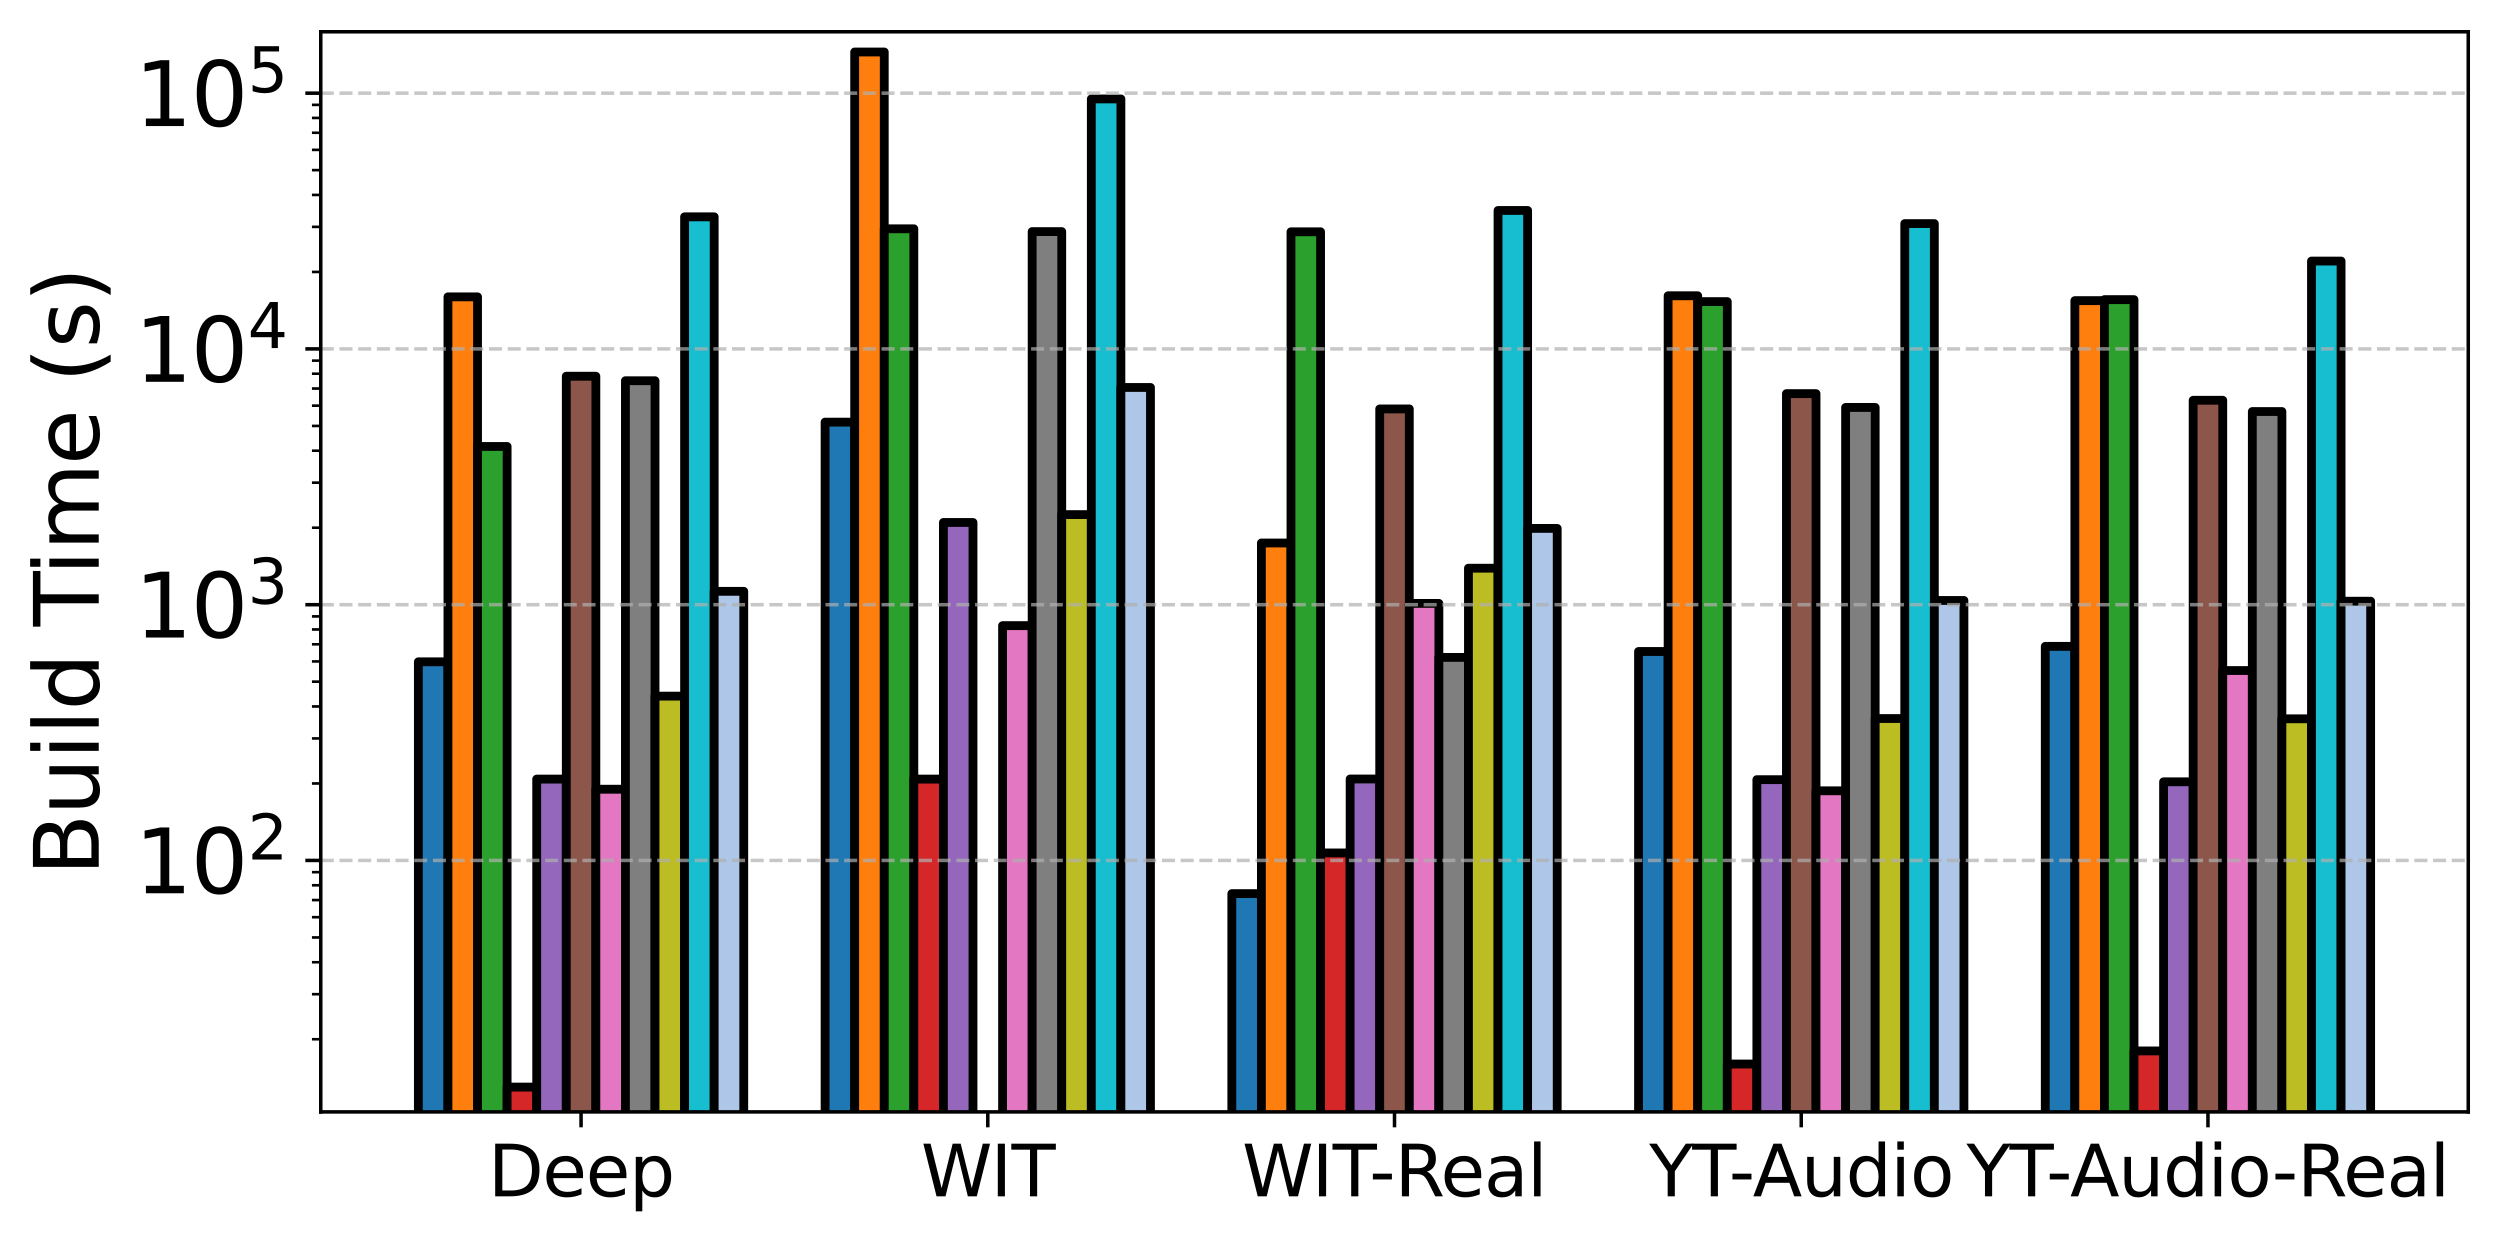<?xml version="1.0" encoding="utf-8" standalone="no"?>
<!DOCTYPE svg PUBLIC "-//W3C//DTD SVG 1.1//EN"
  "http://www.w3.org/Graphics/SVG/1.1/DTD/svg11.dtd">
<svg xmlns:xlink="http://www.w3.org/1999/xlink" width="567.06pt" height="281.885pt" viewBox="0 0 567.06 281.885" xmlns="http://www.w3.org/2000/svg" version="1.1">
 <defs>
  <style type="text/css">*{stroke-linejoin: round; stroke-linecap: butt}</style>
 </defs>
 <g id="figure_1">
  <g id="patch_1">
   <path d="M 0 281.885 
L 567.06 281.885 
L 567.06 0 
L 0 0 
z
" style="fill: #ffffff"/>
  </g>
  <g id="axes_1">
   <g id="patch_2">
    <path d="M 72.756 252.2 
L 559.86 252.2 
L 559.86 7.2 
L 72.756 7.2 
z
" style="fill: #ffffff"/>
   </g>
   <g id="patch_3">
    <path d="M 94.897 58326.043 
L 101.607 58326.043 
L 101.607 150.112 
L 94.897 150.112 
z
" clip-path="url(#p2daccccfc5)" style="fill: #1f77b4; stroke: #000000; stroke-width: 2; stroke-linejoin: miter"/>
   </g>
   <g id="patch_4">
    <path d="M 187.152 58326.043 
L 193.861 58326.043 
L 193.861 95.745 
L 187.152 95.745 
z
" clip-path="url(#p2daccccfc5)" style="fill: #1f77b4; stroke: #000000; stroke-width: 2; stroke-linejoin: miter"/>
   </g>
   <g id="patch_5">
    <path d="M 279.406 58326.043 
L 286.116 58326.043 
L 286.116 202.694 
L 279.406 202.694 
z
" clip-path="url(#p2daccccfc5)" style="fill: #1f77b4; stroke: #000000; stroke-width: 2; stroke-linejoin: miter"/>
   </g>
   <g id="patch_6">
    <path d="M 371.661 58326.043 
L 378.37 58326.043 
L 378.37 147.775 
L 371.661 147.775 
z
" clip-path="url(#p2daccccfc5)" style="fill: #1f77b4; stroke: #000000; stroke-width: 2; stroke-linejoin: miter"/>
   </g>
   <g id="patch_7">
    <path d="M 463.915 58326.043 
L 470.625 58326.043 
L 470.625 146.613 
L 463.915 146.613 
z
" clip-path="url(#p2daccccfc5)" style="fill: #1f77b4; stroke: #000000; stroke-width: 2; stroke-linejoin: miter"/>
   </g>
   <g id="patch_8">
    <path d="M 101.607 58326.043 
L 108.316 58326.043 
L 108.316 67.336 
L 101.607 67.336 
z
" clip-path="url(#p2daccccfc5)" style="fill: #ff7f0e; stroke: #000000; stroke-width: 2; stroke-linejoin: miter"/>
   </g>
   <g id="patch_9">
    <path d="M 193.861 58326.043 
L 200.571 58326.043 
L 200.571 11.794 
L 193.861 11.794 
z
" clip-path="url(#p2daccccfc5)" style="fill: #ff7f0e; stroke: #000000; stroke-width: 2; stroke-linejoin: miter"/>
   </g>
   <g id="patch_10">
    <path d="M 286.116 58326.043 
L 292.825 58326.043 
L 292.825 123.162 
L 286.116 123.162 
z
" clip-path="url(#p2daccccfc5)" style="fill: #ff7f0e; stroke: #000000; stroke-width: 2; stroke-linejoin: miter"/>
   </g>
   <g id="patch_11">
    <path d="M 378.37 58326.043 
L 385.08 58326.043 
L 385.08 67.085 
L 378.37 67.085 
z
" clip-path="url(#p2daccccfc5)" style="fill: #ff7f0e; stroke: #000000; stroke-width: 2; stroke-linejoin: miter"/>
   </g>
   <g id="patch_12">
    <path d="M 470.625 58326.043 
L 477.334 58326.043 
L 477.334 68.191 
L 470.625 68.191 
z
" clip-path="url(#p2daccccfc5)" style="fill: #ff7f0e; stroke: #000000; stroke-width: 2; stroke-linejoin: miter"/>
   </g>
   <g id="patch_13">
    <path d="M 108.316 58326.043 
L 115.026 58326.043 
L 115.026 101.266 
L 108.316 101.266 
z
" clip-path="url(#p2daccccfc5)" style="fill: #2ca02c; stroke: #000000; stroke-width: 2; stroke-linejoin: miter"/>
   </g>
   <g id="patch_14">
    <path d="M 200.571 58326.043 
L 207.28 58326.043 
L 207.28 51.894 
L 200.571 51.894 
z
" clip-path="url(#p2daccccfc5)" style="fill: #2ca02c; stroke: #000000; stroke-width: 2; stroke-linejoin: miter"/>
   </g>
   <g id="patch_15">
    <path d="M 292.825 58326.043 
L 299.535 58326.043 
L 299.535 52.574 
L 292.825 52.574 
z
" clip-path="url(#p2daccccfc5)" style="fill: #2ca02c; stroke: #000000; stroke-width: 2; stroke-linejoin: miter"/>
   </g>
   <g id="patch_16">
    <path d="M 385.08 58326.043 
L 391.789 58326.043 
L 391.789 68.406 
L 385.08 68.406 
z
" clip-path="url(#p2daccccfc5)" style="fill: #2ca02c; stroke: #000000; stroke-width: 2; stroke-linejoin: miter"/>
   </g>
   <g id="patch_17">
    <path d="M 477.334 58326.043 
L 484.044 58326.043 
L 484.044 67.965 
L 477.334 67.965 
z
" clip-path="url(#p2daccccfc5)" style="fill: #2ca02c; stroke: #000000; stroke-width: 2; stroke-linejoin: miter"/>
   </g>
   <g id="patch_18">
    <path d="M 115.026 58326.043 
L 121.735 58326.043 
L 121.735 246.578 
L 115.026 246.578 
z
" clip-path="url(#p2daccccfc5)" style="fill: #d62728; stroke: #000000; stroke-width: 2; stroke-linejoin: miter"/>
   </g>
   <g id="patch_19">
    <path d="M 207.28 58326.043 
L 213.989 58326.043 
L 213.989 176.721 
L 207.28 176.721 
z
" clip-path="url(#p2daccccfc5)" style="fill: #d62728; stroke: #000000; stroke-width: 2; stroke-linejoin: miter"/>
   </g>
   <g id="patch_20">
    <path d="M 299.535 58326.043 
L 306.244 58326.043 
L 306.244 193.469 
L 299.535 193.469 
z
" clip-path="url(#p2daccccfc5)" style="fill: #d62728; stroke: #000000; stroke-width: 2; stroke-linejoin: miter"/>
   </g>
   <g id="patch_21">
    <path d="M 391.789 58326.043 
L 398.498 58326.043 
L 398.498 241.346 
L 391.789 241.346 
z
" clip-path="url(#p2daccccfc5)" style="fill: #d62728; stroke: #000000; stroke-width: 2; stroke-linejoin: miter"/>
   </g>
   <g id="patch_22">
    <path d="M 484.044 58326.043 
L 490.753 58326.043 
L 490.753 238.379 
L 484.044 238.379 
z
" clip-path="url(#p2daccccfc5)" style="fill: #d62728; stroke: #000000; stroke-width: 2; stroke-linejoin: miter"/>
   </g>
   <g id="patch_23">
    <path d="M 121.735 58326.043 
L 128.444 58326.043 
L 128.444 176.721 
L 121.735 176.721 
z
" clip-path="url(#p2daccccfc5)" style="fill: #9467bd; stroke: #000000; stroke-width: 2; stroke-linejoin: miter"/>
   </g>
   <g id="patch_24">
    <path d="M 213.989 58326.043 
L 220.699 58326.043 
L 220.699 118.513 
L 213.989 118.513 
z
" clip-path="url(#p2daccccfc5)" style="fill: #9467bd; stroke: #000000; stroke-width: 2; stroke-linejoin: miter"/>
   </g>
   <g id="patch_25">
    <path d="M 306.244 58326.043 
L 312.953 58326.043 
L 312.953 176.697 
L 306.244 176.697 
z
" clip-path="url(#p2daccccfc5)" style="fill: #9467bd; stroke: #000000; stroke-width: 2; stroke-linejoin: miter"/>
   </g>
   <g id="patch_26">
    <path d="M 398.498 58326.043 
L 405.208 58326.043 
L 405.208 176.842 
L 398.498 176.842 
z
" clip-path="url(#p2daccccfc5)" style="fill: #9467bd; stroke: #000000; stroke-width: 2; stroke-linejoin: miter"/>
   </g>
   <g id="patch_27">
    <path d="M 490.753 58326.043 
L 497.462 58326.043 
L 497.462 177.334 
L 490.753 177.334 
z
" clip-path="url(#p2daccccfc5)" style="fill: #9467bd; stroke: #000000; stroke-width: 2; stroke-linejoin: miter"/>
   </g>
   <g id="patch_28">
    <path d="M 128.444 58326.043 
L 135.154 58326.043 
L 135.154 85.339 
L 128.444 85.339 
z
" clip-path="url(#p2daccccfc5)" style="fill: #8c564b; stroke: #000000; stroke-width: 2; stroke-linejoin: miter"/>
   </g>
   <g id="patch_29">
    <path clip-path="url(#p2daccccfc5)" style="fill: #8c564b; stroke: #000000; stroke-width: 2; stroke-linejoin: miter"/>
   </g>
   <g id="patch_30">
    <path d="M 312.953 58326.043 
L 319.663 58326.043 
L 319.663 92.753 
L 312.953 92.753 
z
" clip-path="url(#p2daccccfc5)" style="fill: #8c564b; stroke: #000000; stroke-width: 2; stroke-linejoin: miter"/>
   </g>
   <g id="patch_31">
    <path d="M 405.208 58326.043 
L 411.917 58326.043 
L 411.917 89.287 
L 405.208 89.287 
z
" clip-path="url(#p2daccccfc5)" style="fill: #8c564b; stroke: #000000; stroke-width: 2; stroke-linejoin: miter"/>
   </g>
   <g id="patch_32">
    <path d="M 497.462 58326.043 
L 504.172 58326.043 
L 504.172 90.793 
L 497.462 90.793 
z
" clip-path="url(#p2daccccfc5)" style="fill: #8c564b; stroke: #000000; stroke-width: 2; stroke-linejoin: miter"/>
   </g>
   <g id="patch_33">
    <path d="M 135.154 58326.043 
L 141.863 58326.043 
L 141.863 179.016 
L 135.154 179.016 
z
" clip-path="url(#p2daccccfc5)" style="fill: #e377c2; stroke: #000000; stroke-width: 2; stroke-linejoin: miter"/>
   </g>
   <g id="patch_34">
    <path d="M 227.408 58326.043 
L 234.118 58326.043 
L 234.118 141.91 
L 227.408 141.91 
z
" clip-path="url(#p2daccccfc5)" style="fill: #e377c2; stroke: #000000; stroke-width: 2; stroke-linejoin: miter"/>
   </g>
   <g id="patch_35">
    <path d="M 319.663 58326.043 
L 326.372 58326.043 
L 326.372 136.867 
L 319.663 136.867 
z
" clip-path="url(#p2daccccfc5)" style="fill: #e377c2; stroke: #000000; stroke-width: 2; stroke-linejoin: miter"/>
   </g>
   <g id="patch_36">
    <path d="M 411.917 58326.043 
L 418.627 58326.043 
L 418.627 179.376 
L 411.917 179.376 
z
" clip-path="url(#p2daccccfc5)" style="fill: #e377c2; stroke: #000000; stroke-width: 2; stroke-linejoin: miter"/>
   </g>
   <g id="patch_37">
    <path d="M 504.172 58326.043 
L 510.881 58326.043 
L 510.881 152.098 
L 504.172 152.098 
z
" clip-path="url(#p2daccccfc5)" style="fill: #e377c2; stroke: #000000; stroke-width: 2; stroke-linejoin: miter"/>
   </g>
   <g id="patch_38">
    <path d="M 141.863 58326.043 
L 148.573 58326.043 
L 148.573 86.358 
L 141.863 86.358 
z
" clip-path="url(#p2daccccfc5)" style="fill: #7f7f7f; stroke: #000000; stroke-width: 2; stroke-linejoin: miter"/>
   </g>
   <g id="patch_39">
    <path d="M 234.118 58326.043 
L 240.827 58326.043 
L 240.827 52.528 
L 234.118 52.528 
z
" clip-path="url(#p2daccccfc5)" style="fill: #7f7f7f; stroke: #000000; stroke-width: 2; stroke-linejoin: miter"/>
   </g>
   <g id="patch_40">
    <path d="M 326.372 58326.043 
L 333.082 58326.043 
L 333.082 149.113 
L 326.372 149.113 
z
" clip-path="url(#p2daccccfc5)" style="fill: #7f7f7f; stroke: #000000; stroke-width: 2; stroke-linejoin: miter"/>
   </g>
   <g id="patch_41">
    <path d="M 418.627 58326.043 
L 425.336 58326.043 
L 425.336 92.416 
L 418.627 92.416 
z
" clip-path="url(#p2daccccfc5)" style="fill: #7f7f7f; stroke: #000000; stroke-width: 2; stroke-linejoin: miter"/>
   </g>
   <g id="patch_42">
    <path d="M 510.881 58326.043 
L 517.591 58326.043 
L 517.591 93.346 
L 510.881 93.346 
z
" clip-path="url(#p2daccccfc5)" style="fill: #7f7f7f; stroke: #000000; stroke-width: 2; stroke-linejoin: miter"/>
   </g>
   <g id="patch_43">
    <path d="M 148.573 58326.043 
L 155.282 58326.043 
L 155.282 157.905 
L 148.573 157.905 
z
" clip-path="url(#p2daccccfc5)" style="fill: #bcbd22; stroke: #000000; stroke-width: 2; stroke-linejoin: miter"/>
   </g>
   <g id="patch_44">
    <path d="M 240.827 58326.043 
L 247.537 58326.043 
L 247.537 116.72 
L 240.827 116.72 
z
" clip-path="url(#p2daccccfc5)" style="fill: #bcbd22; stroke: #000000; stroke-width: 2; stroke-linejoin: miter"/>
   </g>
   <g id="patch_45">
    <path d="M 333.082 58326.043 
L 339.791 58326.043 
L 339.791 128.88 
L 333.082 128.88 
z
" clip-path="url(#p2daccccfc5)" style="fill: #bcbd22; stroke: #000000; stroke-width: 2; stroke-linejoin: miter"/>
   </g>
   <g id="patch_46">
    <path d="M 425.336 58326.043 
L 432.046 58326.043 
L 432.046 162.984 
L 425.336 162.984 
z
" clip-path="url(#p2daccccfc5)" style="fill: #bcbd22; stroke: #000000; stroke-width: 2; stroke-linejoin: miter"/>
   </g>
   <g id="patch_47">
    <path d="M 517.591 58326.043 
L 524.3 58326.043 
L 524.3 163.037 
L 517.591 163.037 
z
" clip-path="url(#p2daccccfc5)" style="fill: #bcbd22; stroke: #000000; stroke-width: 2; stroke-linejoin: miter"/>
   </g>
   <g id="patch_48">
    <path d="M 155.282 58326.043 
L 161.992 58326.043 
L 161.992 49.182 
L 155.282 49.182 
z
" clip-path="url(#p2daccccfc5)" style="fill: #17becf; stroke: #000000; stroke-width: 2; stroke-linejoin: miter"/>
   </g>
   <g id="patch_49">
    <path d="M 247.537 58326.043 
L 254.246 58326.043 
L 254.246 22.445 
L 247.537 22.445 
z
" clip-path="url(#p2daccccfc5)" style="fill: #17becf; stroke: #000000; stroke-width: 2; stroke-linejoin: miter"/>
   </g>
   <g id="patch_50">
    <path d="M 339.791 58326.043 
L 346.5 58326.043 
L 346.5 47.739 
L 339.791 47.739 
z
" clip-path="url(#p2daccccfc5)" style="fill: #17becf; stroke: #000000; stroke-width: 2; stroke-linejoin: miter"/>
   </g>
   <g id="patch_51">
    <path d="M 432.046 58326.043 
L 438.755 58326.043 
L 438.755 50.716 
L 432.046 50.716 
z
" clip-path="url(#p2daccccfc5)" style="fill: #17becf; stroke: #000000; stroke-width: 2; stroke-linejoin: miter"/>
   </g>
   <g id="patch_52">
    <path d="M 524.3 58326.043 
L 531.009 58326.043 
L 531.009 59.215 
L 524.3 59.215 
z
" clip-path="url(#p2daccccfc5)" style="fill: #17becf; stroke: #000000; stroke-width: 2; stroke-linejoin: miter"/>
   </g>
   <g id="patch_53">
    <path d="M 161.992 58326.043 
L 168.701 58326.043 
L 168.701 134.124 
L 161.992 134.124 
z
" clip-path="url(#p2daccccfc5)" style="fill: #aec7e8; stroke: #000000; stroke-width: 2; stroke-linejoin: miter"/>
   </g>
   <g id="patch_54">
    <path d="M 254.246 58326.043 
L 260.955 58326.043 
L 260.955 87.887 
L 254.246 87.887 
z
" clip-path="url(#p2daccccfc5)" style="fill: #aec7e8; stroke: #000000; stroke-width: 2; stroke-linejoin: miter"/>
   </g>
   <g id="patch_55">
    <path d="M 346.5 58326.043 
L 353.21 58326.043 
L 353.21 119.859 
L 346.5 119.859 
z
" clip-path="url(#p2daccccfc5)" style="fill: #aec7e8; stroke: #000000; stroke-width: 2; stroke-linejoin: miter"/>
   </g>
   <g id="patch_56">
    <path d="M 438.755 58326.043 
L 445.464 58326.043 
L 445.464 136.195 
L 438.755 136.195 
z
" clip-path="url(#p2daccccfc5)" style="fill: #aec7e8; stroke: #000000; stroke-width: 2; stroke-linejoin: miter"/>
   </g>
   <g id="patch_57">
    <path d="M 531.009 58326.043 
L 537.719 58326.043 
L 537.719 136.365 
L 531.009 136.365 
z
" clip-path="url(#p2daccccfc5)" style="fill: #aec7e8; stroke: #000000; stroke-width: 2; stroke-linejoin: miter"/>
   </g>
   <g id="matplotlib.axis_1">
    <g id="xtick_1">
     <g id="line2d_1">
      <defs>
       <path id="ma217c412a9" d="M 0 0 
L 0 3.5 
" style="stroke: #000000; stroke-width: 0.8"/>
      </defs>
      <g>
       <use xlink:href="#ma217c412a9" x="131.799" y="252.2" style="stroke: #000000; stroke-width: 0.8"/>
      </g>
     </g>
     <g id="text_1">
      <!-- Deep -->
      <g transform="translate(110.715 271.358) scale(0.16 -0.16)">
       <defs>
        <path id="DejaVuSans-44" d="M 1259 4147 
L 1259 519 
L 2022 519 
Q 2988 519 3436 956 
Q 3884 1394 3884 2338 
Q 3884 3275 3436 3711 
Q 2988 4147 2022 4147 
L 1259 4147 
z
M 628 4666 
L 1925 4666 
Q 3281 4666 3915 4102 
Q 4550 3538 4550 2338 
Q 4550 1131 3912 565 
Q 3275 0 1925 0 
L 628 0 
L 628 4666 
z
" transform="scale(0.016)"/>
        <path id="DejaVuSans-65" d="M 3597 1894 
L 3597 1613 
L 953 1613 
Q 991 1019 1311 708 
Q 1631 397 2203 397 
Q 2534 397 2845 478 
Q 3156 559 3463 722 
L 3463 178 
Q 3153 47 2828 -22 
Q 2503 -91 2169 -91 
Q 1331 -91 842 396 
Q 353 884 353 1716 
Q 353 2575 817 3079 
Q 1281 3584 2069 3584 
Q 2775 3584 3186 3129 
Q 3597 2675 3597 1894 
z
M 3022 2063 
Q 3016 2534 2758 2815 
Q 2500 3097 2075 3097 
Q 1594 3097 1305 2825 
Q 1016 2553 972 2059 
L 3022 2063 
z
" transform="scale(0.016)"/>
        <path id="DejaVuSans-70" d="M 1159 525 
L 1159 -1331 
L 581 -1331 
L 581 3500 
L 1159 3500 
L 1159 2969 
Q 1341 3281 1617 3432 
Q 1894 3584 2278 3584 
Q 2916 3584 3314 3078 
Q 3713 2572 3713 1747 
Q 3713 922 3314 415 
Q 2916 -91 2278 -91 
Q 1894 -91 1617 61 
Q 1341 213 1159 525 
z
M 3116 1747 
Q 3116 2381 2855 2742 
Q 2594 3103 2138 3103 
Q 1681 3103 1420 2742 
Q 1159 2381 1159 1747 
Q 1159 1113 1420 752 
Q 1681 391 2138 391 
Q 2594 391 2855 752 
Q 3116 1113 3116 1747 
z
" transform="scale(0.016)"/>
       </defs>
       <use xlink:href="#DejaVuSans-44"/>
       <use xlink:href="#DejaVuSans-65" transform="translate(77.002 0)"/>
       <use xlink:href="#DejaVuSans-65" transform="translate(138.525 0)"/>
       <use xlink:href="#DejaVuSans-70" transform="translate(200.049 0)"/>
      </g>
     </g>
    </g>
    <g id="xtick_2">
     <g id="line2d_2">
      <g>
       <use xlink:href="#ma217c412a9" x="224.054" y="252.2" style="stroke: #000000; stroke-width: 0.8"/>
      </g>
     </g>
     <g id="text_2">
      <!-- WIT -->
      <g transform="translate(208.897 271.358) scale(0.16 -0.16)">
       <defs>
        <path id="DejaVuSans-57" d="M 213 4666 
L 850 4666 
L 1831 722 
L 2809 4666 
L 3519 4666 
L 4500 722 
L 5478 4666 
L 6119 4666 
L 4947 0 
L 4153 0 
L 3169 4050 
L 2175 0 
L 1381 0 
L 213 4666 
z
" transform="scale(0.016)"/>
        <path id="DejaVuSans-49" d="M 628 4666 
L 1259 4666 
L 1259 0 
L 628 0 
L 628 4666 
z
" transform="scale(0.016)"/>
        <path id="DejaVuSans-54" d="M -19 4666 
L 3928 4666 
L 3928 4134 
L 2272 4134 
L 2272 0 
L 1638 0 
L 1638 4134 
L -19 4134 
L -19 4666 
z
" transform="scale(0.016)"/>
       </defs>
       <use xlink:href="#DejaVuSans-57"/>
       <use xlink:href="#DejaVuSans-49" transform="translate(98.877 0)"/>
       <use xlink:href="#DejaVuSans-54" transform="translate(128.369 0)"/>
      </g>
     </g>
    </g>
    <g id="xtick_3">
     <g id="line2d_3">
      <g>
       <use xlink:href="#ma217c412a9" x="316.308" y="252.2" style="stroke: #000000; stroke-width: 0.8"/>
      </g>
     </g>
     <g id="text_3">
      <!-- WIT-Real -->
      <g transform="translate(281.749 271.358) scale(0.16 -0.16)">
       <defs>
        <path id="DejaVuSans-2d" d="M 313 2009 
L 1997 2009 
L 1997 1497 
L 313 1497 
L 313 2009 
z
" transform="scale(0.016)"/>
        <path id="DejaVuSans-52" d="M 2841 2188 
Q 3044 2119 3236 1894 
Q 3428 1669 3622 1275 
L 4263 0 
L 3584 0 
L 2988 1197 
Q 2756 1666 2539 1819 
Q 2322 1972 1947 1972 
L 1259 1972 
L 1259 0 
L 628 0 
L 628 4666 
L 2053 4666 
Q 2853 4666 3247 4331 
Q 3641 3997 3641 3322 
Q 3641 2881 3436 2590 
Q 3231 2300 2841 2188 
z
M 1259 4147 
L 1259 2491 
L 2053 2491 
Q 2509 2491 2742 2702 
Q 2975 2913 2975 3322 
Q 2975 3731 2742 3939 
Q 2509 4147 2053 4147 
L 1259 4147 
z
" transform="scale(0.016)"/>
        <path id="DejaVuSans-61" d="M 2194 1759 
Q 1497 1759 1228 1600 
Q 959 1441 959 1056 
Q 959 750 1161 570 
Q 1363 391 1709 391 
Q 2188 391 2477 730 
Q 2766 1069 2766 1631 
L 2766 1759 
L 2194 1759 
z
M 3341 1997 
L 3341 0 
L 2766 0 
L 2766 531 
Q 2569 213 2275 61 
Q 1981 -91 1556 -91 
Q 1019 -91 701 211 
Q 384 513 384 1019 
Q 384 1609 779 1909 
Q 1175 2209 1959 2209 
L 2766 2209 
L 2766 2266 
Q 2766 2663 2505 2880 
Q 2244 3097 1772 3097 
Q 1472 3097 1187 3025 
Q 903 2953 641 2809 
L 641 3341 
Q 956 3463 1253 3523 
Q 1550 3584 1831 3584 
Q 2591 3584 2966 3190 
Q 3341 2797 3341 1997 
z
" transform="scale(0.016)"/>
        <path id="DejaVuSans-6c" d="M 603 4863 
L 1178 4863 
L 1178 0 
L 603 0 
L 603 4863 
z
" transform="scale(0.016)"/>
       </defs>
       <use xlink:href="#DejaVuSans-57"/>
       <use xlink:href="#DejaVuSans-49" transform="translate(98.877 0)"/>
       <use xlink:href="#DejaVuSans-54" transform="translate(128.369 0)"/>
       <use xlink:href="#DejaVuSans-2d" transform="translate(180.328 0)"/>
       <use xlink:href="#DejaVuSans-52" transform="translate(216.412 0)"/>
       <use xlink:href="#DejaVuSans-65" transform="translate(281.395 0)"/>
       <use xlink:href="#DejaVuSans-61" transform="translate(342.918 0)"/>
       <use xlink:href="#DejaVuSans-6c" transform="translate(404.197 0)"/>
      </g>
     </g>
    </g>
    <g id="xtick_4">
     <g id="line2d_4">
      <g>
       <use xlink:href="#ma217c412a9" x="408.563" y="252.2" style="stroke: #000000; stroke-width: 0.8"/>
      </g>
     </g>
     <g id="text_4">
      <!-- YT-Audio -->
      <g transform="translate(374.075 271.358) scale(0.16 -0.16)">
       <defs>
        <path id="DejaVuSans-59" d="M -13 4666 
L 666 4666 
L 1959 2747 
L 3244 4666 
L 3922 4666 
L 2272 2222 
L 2272 0 
L 1638 0 
L 1638 2222 
L -13 4666 
z
" transform="scale(0.016)"/>
        <path id="DejaVuSans-41" d="M 2188 4044 
L 1331 1722 
L 3047 1722 
L 2188 4044 
z
M 1831 4666 
L 2547 4666 
L 4325 0 
L 3669 0 
L 3244 1197 
L 1141 1197 
L 716 0 
L 50 0 
L 1831 4666 
z
" transform="scale(0.016)"/>
        <path id="DejaVuSans-75" d="M 544 1381 
L 544 3500 
L 1119 3500 
L 1119 1403 
Q 1119 906 1312 657 
Q 1506 409 1894 409 
Q 2359 409 2629 706 
Q 2900 1003 2900 1516 
L 2900 3500 
L 3475 3500 
L 3475 0 
L 2900 0 
L 2900 538 
Q 2691 219 2414 64 
Q 2138 -91 1772 -91 
Q 1169 -91 856 284 
Q 544 659 544 1381 
z
M 1991 3584 
L 1991 3584 
z
" transform="scale(0.016)"/>
        <path id="DejaVuSans-64" d="M 2906 2969 
L 2906 4863 
L 3481 4863 
L 3481 0 
L 2906 0 
L 2906 525 
Q 2725 213 2448 61 
Q 2172 -91 1784 -91 
Q 1150 -91 751 415 
Q 353 922 353 1747 
Q 353 2572 751 3078 
Q 1150 3584 1784 3584 
Q 2172 3584 2448 3432 
Q 2725 3281 2906 2969 
z
M 947 1747 
Q 947 1113 1208 752 
Q 1469 391 1925 391 
Q 2381 391 2643 752 
Q 2906 1113 2906 1747 
Q 2906 2381 2643 2742 
Q 2381 3103 1925 3103 
Q 1469 3103 1208 2742 
Q 947 2381 947 1747 
z
" transform="scale(0.016)"/>
        <path id="DejaVuSans-69" d="M 603 3500 
L 1178 3500 
L 1178 0 
L 603 0 
L 603 3500 
z
M 603 4863 
L 1178 4863 
L 1178 4134 
L 603 4134 
L 603 4863 
z
" transform="scale(0.016)"/>
        <path id="DejaVuSans-6f" d="M 1959 3097 
Q 1497 3097 1228 2736 
Q 959 2375 959 1747 
Q 959 1119 1226 758 
Q 1494 397 1959 397 
Q 2419 397 2687 759 
Q 2956 1122 2956 1747 
Q 2956 2369 2687 2733 
Q 2419 3097 1959 3097 
z
M 1959 3584 
Q 2709 3584 3137 3096 
Q 3566 2609 3566 1747 
Q 3566 888 3137 398 
Q 2709 -91 1959 -91 
Q 1206 -91 779 398 
Q 353 888 353 1747 
Q 353 2609 779 3096 
Q 1206 3584 1959 3584 
z
" transform="scale(0.016)"/>
       </defs>
       <use xlink:href="#DejaVuSans-59"/>
       <use xlink:href="#DejaVuSans-54" transform="translate(61.084 0)"/>
       <use xlink:href="#DejaVuSans-2d" transform="translate(113.043 0)"/>
       <use xlink:href="#DejaVuSans-41" transform="translate(146.877 0)"/>
       <use xlink:href="#DejaVuSans-75" transform="translate(215.285 0)"/>
       <use xlink:href="#DejaVuSans-64" transform="translate(278.664 0)"/>
       <use xlink:href="#DejaVuSans-69" transform="translate(342.141 0)"/>
       <use xlink:href="#DejaVuSans-6f" transform="translate(369.924 0)"/>
      </g>
     </g>
    </g>
    <g id="xtick_5">
     <g id="line2d_5">
      <g>
       <use xlink:href="#ma217c412a9" x="500.817" y="252.2" style="stroke: #000000; stroke-width: 0.8"/>
      </g>
     </g>
     <g id="text_5">
      <!-- YT-Audio-Real -->
      <g transform="translate(446.047 271.358) scale(0.16 -0.16)">
       <use xlink:href="#DejaVuSans-59"/>
       <use xlink:href="#DejaVuSans-54" transform="translate(61.084 0)"/>
       <use xlink:href="#DejaVuSans-2d" transform="translate(113.043 0)"/>
       <use xlink:href="#DejaVuSans-41" transform="translate(146.877 0)"/>
       <use xlink:href="#DejaVuSans-75" transform="translate(215.285 0)"/>
       <use xlink:href="#DejaVuSans-64" transform="translate(278.664 0)"/>
       <use xlink:href="#DejaVuSans-69" transform="translate(342.141 0)"/>
       <use xlink:href="#DejaVuSans-6f" transform="translate(369.924 0)"/>
       <use xlink:href="#DejaVuSans-2d" transform="translate(432.98 0)"/>
       <use xlink:href="#DejaVuSans-52" transform="translate(469.064 0)"/>
       <use xlink:href="#DejaVuSans-65" transform="translate(534.047 0)"/>
       <use xlink:href="#DejaVuSans-61" transform="translate(595.57 0)"/>
       <use xlink:href="#DejaVuSans-6c" transform="translate(656.85 0)"/>
      </g>
     </g>
    </g>
   </g>
   <g id="matplotlib.axis_2">
    <g id="ytick_1">
     <g id="line2d_6">
      <path d="M 72.756 195.173 
L 559.86 195.173 
" clip-path="url(#p2daccccfc5)" style="fill: none; stroke-dasharray: 2.96,1.28; stroke-dashoffset: 0; stroke: #b0b0b0; stroke-opacity: 0.7; stroke-width: 0.8"/>
     </g>
     <g id="line2d_7">
      <defs>
       <path id="mbe07407c87" d="M 0 0 
L -3.5 0 
" style="stroke: #000000; stroke-width: 0.8"/>
      </defs>
      <g>
       <use xlink:href="#mbe07407c87" x="72.756" y="195.173" style="stroke: #000000; stroke-width: 0.8"/>
      </g>
     </g>
     <g id="text_6">
      <!-- $\mathdefault{10^{2}}$ -->
      <g transform="translate(30.556 202.772) scale(0.2 -0.2)">
       <defs>
        <path id="DejaVuSans-31" d="M 794 531 
L 1825 531 
L 1825 4091 
L 703 3866 
L 703 4441 
L 1819 4666 
L 2450 4666 
L 2450 531 
L 3481 531 
L 3481 0 
L 794 0 
L 794 531 
z
" transform="scale(0.016)"/>
        <path id="DejaVuSans-30" d="M 2034 4250 
Q 1547 4250 1301 3770 
Q 1056 3291 1056 2328 
Q 1056 1369 1301 889 
Q 1547 409 2034 409 
Q 2525 409 2770 889 
Q 3016 1369 3016 2328 
Q 3016 3291 2770 3770 
Q 2525 4250 2034 4250 
z
M 2034 4750 
Q 2819 4750 3233 4129 
Q 3647 3509 3647 2328 
Q 3647 1150 3233 529 
Q 2819 -91 2034 -91 
Q 1250 -91 836 529 
Q 422 1150 422 2328 
Q 422 3509 836 4129 
Q 1250 4750 2034 4750 
z
" transform="scale(0.016)"/>
        <path id="DejaVuSans-32" d="M 1228 531 
L 3431 531 
L 3431 0 
L 469 0 
L 469 531 
Q 828 903 1448 1529 
Q 2069 2156 2228 2338 
Q 2531 2678 2651 2914 
Q 2772 3150 2772 3378 
Q 2772 3750 2511 3984 
Q 2250 4219 1831 4219 
Q 1534 4219 1204 4116 
Q 875 4013 500 3803 
L 500 4441 
Q 881 4594 1212 4672 
Q 1544 4750 1819 4750 
Q 2544 4750 2975 4387 
Q 3406 4025 3406 3419 
Q 3406 3131 3298 2873 
Q 3191 2616 2906 2266 
Q 2828 2175 2409 1742 
Q 1991 1309 1228 531 
z
" transform="scale(0.016)"/>
       </defs>
       <use xlink:href="#DejaVuSans-31" transform="translate(0 0.766)"/>
       <use xlink:href="#DejaVuSans-30" transform="translate(63.623 0.766)"/>
       <use xlink:href="#DejaVuSans-32" transform="translate(128.203 39.047) scale(0.7)"/>
      </g>
     </g>
    </g>
    <g id="ytick_2">
     <g id="line2d_8">
      <path d="M 72.756 137.159 
L 559.86 137.159 
" clip-path="url(#p2daccccfc5)" style="fill: none; stroke-dasharray: 2.96,1.28; stroke-dashoffset: 0; stroke: #b0b0b0; stroke-opacity: 0.7; stroke-width: 0.8"/>
     </g>
     <g id="line2d_9">
      <g>
       <use xlink:href="#mbe07407c87" x="72.756" y="137.159" style="stroke: #000000; stroke-width: 0.8"/>
      </g>
     </g>
     <g id="text_7">
      <!-- $\mathdefault{10^{3}}$ -->
      <g transform="translate(30.556 144.757) scale(0.2 -0.2)">
       <defs>
        <path id="DejaVuSans-33" d="M 2597 2516 
Q 3050 2419 3304 2112 
Q 3559 1806 3559 1356 
Q 3559 666 3084 287 
Q 2609 -91 1734 -91 
Q 1441 -91 1130 -33 
Q 819 25 488 141 
L 488 750 
Q 750 597 1062 519 
Q 1375 441 1716 441 
Q 2309 441 2620 675 
Q 2931 909 2931 1356 
Q 2931 1769 2642 2001 
Q 2353 2234 1838 2234 
L 1294 2234 
L 1294 2753 
L 1863 2753 
Q 2328 2753 2575 2939 
Q 2822 3125 2822 3475 
Q 2822 3834 2567 4026 
Q 2313 4219 1838 4219 
Q 1578 4219 1281 4162 
Q 984 4106 628 3988 
L 628 4550 
Q 988 4650 1302 4700 
Q 1616 4750 1894 4750 
Q 2613 4750 3031 4423 
Q 3450 4097 3450 3541 
Q 3450 3153 3228 2886 
Q 3006 2619 2597 2516 
z
" transform="scale(0.016)"/>
       </defs>
       <use xlink:href="#DejaVuSans-31" transform="translate(0 0.766)"/>
       <use xlink:href="#DejaVuSans-30" transform="translate(63.623 0.766)"/>
       <use xlink:href="#DejaVuSans-33" transform="translate(128.203 39.047) scale(0.7)"/>
      </g>
     </g>
    </g>
    <g id="ytick_3">
     <g id="line2d_10">
      <path d="M 72.756 79.144 
L 559.86 79.144 
" clip-path="url(#p2daccccfc5)" style="fill: none; stroke-dasharray: 2.96,1.28; stroke-dashoffset: 0; stroke: #b0b0b0; stroke-opacity: 0.7; stroke-width: 0.8"/>
     </g>
     <g id="line2d_11">
      <g>
       <use xlink:href="#mbe07407c87" x="72.756" y="79.144" style="stroke: #000000; stroke-width: 0.8"/>
      </g>
     </g>
     <g id="text_8">
      <!-- $\mathdefault{10^{4}}$ -->
      <g transform="translate(30.556 86.742) scale(0.2 -0.2)">
       <defs>
        <path id="DejaVuSans-34" d="M 2419 4116 
L 825 1625 
L 2419 1625 
L 2419 4116 
z
M 2253 4666 
L 3047 4666 
L 3047 1625 
L 3713 1625 
L 3713 1100 
L 3047 1100 
L 3047 0 
L 2419 0 
L 2419 1100 
L 313 1100 
L 313 1709 
L 2253 4666 
z
" transform="scale(0.016)"/>
       </defs>
       <use xlink:href="#DejaVuSans-31" transform="translate(0 0.684)"/>
       <use xlink:href="#DejaVuSans-30" transform="translate(63.623 0.684)"/>
       <use xlink:href="#DejaVuSans-34" transform="translate(128.203 38.966) scale(0.7)"/>
      </g>
     </g>
    </g>
    <g id="ytick_4">
     <g id="line2d_12">
      <path d="M 72.756 21.129 
L 559.86 21.129 
" clip-path="url(#p2daccccfc5)" style="fill: none; stroke-dasharray: 2.96,1.28; stroke-dashoffset: 0; stroke: #b0b0b0; stroke-opacity: 0.7; stroke-width: 0.8"/>
     </g>
     <g id="line2d_13">
      <g>
       <use xlink:href="#mbe07407c87" x="72.756" y="21.129" style="stroke: #000000; stroke-width: 0.8"/>
      </g>
     </g>
     <g id="text_9">
      <!-- $\mathdefault{10^{5}}$ -->
      <g transform="translate(30.556 28.727) scale(0.2 -0.2)">
       <defs>
        <path id="DejaVuSans-35" d="M 691 4666 
L 3169 4666 
L 3169 4134 
L 1269 4134 
L 1269 2991 
Q 1406 3038 1543 3061 
Q 1681 3084 1819 3084 
Q 2600 3084 3056 2656 
Q 3513 2228 3513 1497 
Q 3513 744 3044 326 
Q 2575 -91 1722 -91 
Q 1428 -91 1123 -41 
Q 819 9 494 109 
L 494 744 
Q 775 591 1075 516 
Q 1375 441 1709 441 
Q 2250 441 2565 725 
Q 2881 1009 2881 1497 
Q 2881 1984 2565 2268 
Q 2250 2553 1709 2553 
Q 1456 2553 1204 2497 
Q 953 2441 691 2322 
L 691 4666 
z
" transform="scale(0.016)"/>
       </defs>
       <use xlink:href="#DejaVuSans-31" transform="translate(0 0.684)"/>
       <use xlink:href="#DejaVuSans-30" transform="translate(63.623 0.684)"/>
       <use xlink:href="#DejaVuSans-35" transform="translate(128.203 38.966) scale(0.7)"/>
      </g>
     </g>
    </g>
    <g id="ytick_5">
     <g id="line2d_14">
      <defs>
       <path id="m5f9c09190f" d="M 0 0 
L -2 0 
" style="stroke: #000000; stroke-width: 0.6"/>
      </defs>
      <g>
       <use xlink:href="#m5f9c09190f" x="72.756" y="235.724" style="stroke: #000000; stroke-width: 0.6"/>
      </g>
     </g>
    </g>
    <g id="ytick_6">
     <g id="line2d_15">
      <g>
       <use xlink:href="#m5f9c09190f" x="72.756" y="225.508" style="stroke: #000000; stroke-width: 0.6"/>
      </g>
     </g>
    </g>
    <g id="ytick_7">
     <g id="line2d_16">
      <g>
       <use xlink:href="#m5f9c09190f" x="72.756" y="218.26" style="stroke: #000000; stroke-width: 0.6"/>
      </g>
     </g>
    </g>
    <g id="ytick_8">
     <g id="line2d_17">
      <g>
       <use xlink:href="#m5f9c09190f" x="72.756" y="212.638" style="stroke: #000000; stroke-width: 0.6"/>
      </g>
     </g>
    </g>
    <g id="ytick_9">
     <g id="line2d_18">
      <g>
       <use xlink:href="#m5f9c09190f" x="72.756" y="208.044" style="stroke: #000000; stroke-width: 0.6"/>
      </g>
     </g>
    </g>
    <g id="ytick_10">
     <g id="line2d_19">
      <g>
       <use xlink:href="#m5f9c09190f" x="72.756" y="204.16" style="stroke: #000000; stroke-width: 0.6"/>
      </g>
     </g>
    </g>
    <g id="ytick_11">
     <g id="line2d_20">
      <g>
       <use xlink:href="#m5f9c09190f" x="72.756" y="200.796" style="stroke: #000000; stroke-width: 0.6"/>
      </g>
     </g>
    </g>
    <g id="ytick_12">
     <g id="line2d_21">
      <g>
       <use xlink:href="#m5f9c09190f" x="72.756" y="197.828" style="stroke: #000000; stroke-width: 0.6"/>
      </g>
     </g>
    </g>
    <g id="ytick_13">
     <g id="line2d_22">
      <g>
       <use xlink:href="#m5f9c09190f" x="72.756" y="177.709" style="stroke: #000000; stroke-width: 0.6"/>
      </g>
     </g>
    </g>
    <g id="ytick_14">
     <g id="line2d_23">
      <g>
       <use xlink:href="#m5f9c09190f" x="72.756" y="167.493" style="stroke: #000000; stroke-width: 0.6"/>
      </g>
     </g>
    </g>
    <g id="ytick_15">
     <g id="line2d_24">
      <g>
       <use xlink:href="#m5f9c09190f" x="72.756" y="160.245" style="stroke: #000000; stroke-width: 0.6"/>
      </g>
     </g>
    </g>
    <g id="ytick_16">
     <g id="line2d_25">
      <g>
       <use xlink:href="#m5f9c09190f" x="72.756" y="154.623" style="stroke: #000000; stroke-width: 0.6"/>
      </g>
     </g>
    </g>
    <g id="ytick_17">
     <g id="line2d_26">
      <g>
       <use xlink:href="#m5f9c09190f" x="72.756" y="150.029" style="stroke: #000000; stroke-width: 0.6"/>
      </g>
     </g>
    </g>
    <g id="ytick_18">
     <g id="line2d_27">
      <g>
       <use xlink:href="#m5f9c09190f" x="72.756" y="146.145" style="stroke: #000000; stroke-width: 0.6"/>
      </g>
     </g>
    </g>
    <g id="ytick_19">
     <g id="line2d_28">
      <g>
       <use xlink:href="#m5f9c09190f" x="72.756" y="142.781" style="stroke: #000000; stroke-width: 0.6"/>
      </g>
     </g>
    </g>
    <g id="ytick_20">
     <g id="line2d_29">
      <g>
       <use xlink:href="#m5f9c09190f" x="72.756" y="139.813" style="stroke: #000000; stroke-width: 0.6"/>
      </g>
     </g>
    </g>
    <g id="ytick_21">
     <g id="line2d_30">
      <g>
       <use xlink:href="#m5f9c09190f" x="72.756" y="119.694" style="stroke: #000000; stroke-width: 0.6"/>
      </g>
     </g>
    </g>
    <g id="ytick_22">
     <g id="line2d_31">
      <g>
       <use xlink:href="#m5f9c09190f" x="72.756" y="109.478" style="stroke: #000000; stroke-width: 0.6"/>
      </g>
     </g>
    </g>
    <g id="ytick_23">
     <g id="line2d_32">
      <g>
       <use xlink:href="#m5f9c09190f" x="72.756" y="102.23" style="stroke: #000000; stroke-width: 0.6"/>
      </g>
     </g>
    </g>
    <g id="ytick_24">
     <g id="line2d_33">
      <g>
       <use xlink:href="#m5f9c09190f" x="72.756" y="96.608" style="stroke: #000000; stroke-width: 0.6"/>
      </g>
     </g>
    </g>
    <g id="ytick_25">
     <g id="line2d_34">
      <g>
       <use xlink:href="#m5f9c09190f" x="72.756" y="92.014" style="stroke: #000000; stroke-width: 0.6"/>
      </g>
     </g>
    </g>
    <g id="ytick_26">
     <g id="line2d_35">
      <g>
       <use xlink:href="#m5f9c09190f" x="72.756" y="88.13" style="stroke: #000000; stroke-width: 0.6"/>
      </g>
     </g>
    </g>
    <g id="ytick_27">
     <g id="line2d_36">
      <g>
       <use xlink:href="#m5f9c09190f" x="72.756" y="84.766" style="stroke: #000000; stroke-width: 0.6"/>
      </g>
     </g>
    </g>
    <g id="ytick_28">
     <g id="line2d_37">
      <g>
       <use xlink:href="#m5f9c09190f" x="72.756" y="81.798" style="stroke: #000000; stroke-width: 0.6"/>
      </g>
     </g>
    </g>
    <g id="ytick_29">
     <g id="line2d_38">
      <g>
       <use xlink:href="#m5f9c09190f" x="72.756" y="61.679" style="stroke: #000000; stroke-width: 0.6"/>
      </g>
     </g>
    </g>
    <g id="ytick_30">
     <g id="line2d_39">
      <g>
       <use xlink:href="#m5f9c09190f" x="72.756" y="51.464" style="stroke: #000000; stroke-width: 0.6"/>
      </g>
     </g>
    </g>
    <g id="ytick_31">
     <g id="line2d_40">
      <g>
       <use xlink:href="#m5f9c09190f" x="72.756" y="44.215" style="stroke: #000000; stroke-width: 0.6"/>
      </g>
     </g>
    </g>
    <g id="ytick_32">
     <g id="line2d_41">
      <g>
       <use xlink:href="#m5f9c09190f" x="72.756" y="38.593" style="stroke: #000000; stroke-width: 0.6"/>
      </g>
     </g>
    </g>
    <g id="ytick_33">
     <g id="line2d_42">
      <g>
       <use xlink:href="#m5f9c09190f" x="72.756" y="33.999" style="stroke: #000000; stroke-width: 0.6"/>
      </g>
     </g>
    </g>
    <g id="ytick_34">
     <g id="line2d_43">
      <g>
       <use xlink:href="#m5f9c09190f" x="72.756" y="30.115" style="stroke: #000000; stroke-width: 0.6"/>
      </g>
     </g>
    </g>
    <g id="ytick_35">
     <g id="line2d_44">
      <g>
       <use xlink:href="#m5f9c09190f" x="72.756" y="26.751" style="stroke: #000000; stroke-width: 0.6"/>
      </g>
     </g>
    </g>
    <g id="ytick_36">
     <g id="line2d_45">
      <g>
       <use xlink:href="#m5f9c09190f" x="72.756" y="23.783" style="stroke: #000000; stroke-width: 0.6"/>
      </g>
     </g>
    </g>
    <g id="text_10">
     <!-- Build Time (s) -->
     <g transform="translate(22.397 198.639) rotate(-90) scale(0.2 -0.2)">
      <defs>
       <path id="DejaVuSans-42" d="M 1259 2228 
L 1259 519 
L 2272 519 
Q 2781 519 3026 730 
Q 3272 941 3272 1375 
Q 3272 1813 3026 2020 
Q 2781 2228 2272 2228 
L 1259 2228 
z
M 1259 4147 
L 1259 2741 
L 2194 2741 
Q 2656 2741 2882 2914 
Q 3109 3088 3109 3444 
Q 3109 3797 2882 3972 
Q 2656 4147 2194 4147 
L 1259 4147 
z
M 628 4666 
L 2241 4666 
Q 2963 4666 3353 4366 
Q 3744 4066 3744 3513 
Q 3744 3084 3544 2831 
Q 3344 2578 2956 2516 
Q 3422 2416 3680 2098 
Q 3938 1781 3938 1306 
Q 3938 681 3513 340 
Q 3088 0 2303 0 
L 628 0 
L 628 4666 
z
" transform="scale(0.016)"/>
       <path id="DejaVuSans-20" transform="scale(0.016)"/>
       <path id="DejaVuSans-6d" d="M 3328 2828 
Q 3544 3216 3844 3400 
Q 4144 3584 4550 3584 
Q 5097 3584 5394 3201 
Q 5691 2819 5691 2113 
L 5691 0 
L 5113 0 
L 5113 2094 
Q 5113 2597 4934 2840 
Q 4756 3084 4391 3084 
Q 3944 3084 3684 2787 
Q 3425 2491 3425 1978 
L 3425 0 
L 2847 0 
L 2847 2094 
Q 2847 2600 2669 2842 
Q 2491 3084 2119 3084 
Q 1678 3084 1418 2786 
Q 1159 2488 1159 1978 
L 1159 0 
L 581 0 
L 581 3500 
L 1159 3500 
L 1159 2956 
Q 1356 3278 1631 3431 
Q 1906 3584 2284 3584 
Q 2666 3584 2933 3390 
Q 3200 3197 3328 2828 
z
" transform="scale(0.016)"/>
       <path id="DejaVuSans-28" d="M 1984 4856 
Q 1566 4138 1362 3434 
Q 1159 2731 1159 2009 
Q 1159 1288 1364 580 
Q 1569 -128 1984 -844 
L 1484 -844 
Q 1016 -109 783 600 
Q 550 1309 550 2009 
Q 550 2706 781 3412 
Q 1013 4119 1484 4856 
L 1984 4856 
z
" transform="scale(0.016)"/>
       <path id="DejaVuSans-73" d="M 2834 3397 
L 2834 2853 
Q 2591 2978 2328 3040 
Q 2066 3103 1784 3103 
Q 1356 3103 1142 2972 
Q 928 2841 928 2578 
Q 928 2378 1081 2264 
Q 1234 2150 1697 2047 
L 1894 2003 
Q 2506 1872 2764 1633 
Q 3022 1394 3022 966 
Q 3022 478 2636 193 
Q 2250 -91 1575 -91 
Q 1294 -91 989 -36 
Q 684 19 347 128 
L 347 722 
Q 666 556 975 473 
Q 1284 391 1588 391 
Q 1994 391 2212 530 
Q 2431 669 2431 922 
Q 2431 1156 2273 1281 
Q 2116 1406 1581 1522 
L 1381 1569 
Q 847 1681 609 1914 
Q 372 2147 372 2553 
Q 372 3047 722 3315 
Q 1072 3584 1716 3584 
Q 2034 3584 2315 3537 
Q 2597 3491 2834 3397 
z
" transform="scale(0.016)"/>
       <path id="DejaVuSans-29" d="M 513 4856 
L 1013 4856 
Q 1481 4119 1714 3412 
Q 1947 2706 1947 2009 
Q 1947 1309 1714 600 
Q 1481 -109 1013 -844 
L 513 -844 
Q 928 -128 1133 580 
Q 1338 1288 1338 2009 
Q 1338 2731 1133 3434 
Q 928 4138 513 4856 
z
" transform="scale(0.016)"/>
      </defs>
      <use xlink:href="#DejaVuSans-42"/>
      <use xlink:href="#DejaVuSans-75" transform="translate(68.604 0)"/>
      <use xlink:href="#DejaVuSans-69" transform="translate(131.982 0)"/>
      <use xlink:href="#DejaVuSans-6c" transform="translate(159.766 0)"/>
      <use xlink:href="#DejaVuSans-64" transform="translate(187.549 0)"/>
      <use xlink:href="#DejaVuSans-20" transform="translate(251.025 0)"/>
      <use xlink:href="#DejaVuSans-54" transform="translate(282.812 0)"/>
      <use xlink:href="#DejaVuSans-69" transform="translate(340.771 0)"/>
      <use xlink:href="#DejaVuSans-6d" transform="translate(368.555 0)"/>
      <use xlink:href="#DejaVuSans-65" transform="translate(465.967 0)"/>
      <use xlink:href="#DejaVuSans-20" transform="translate(527.49 0)"/>
      <use xlink:href="#DejaVuSans-28" transform="translate(559.277 0)"/>
      <use xlink:href="#DejaVuSans-73" transform="translate(598.291 0)"/>
      <use xlink:href="#DejaVuSans-29" transform="translate(650.391 0)"/>
     </g>
    </g>
   </g>
   <g id="patch_58">
    <path d="M 72.756 252.2 
L 72.756 7.2 
" style="fill: none; stroke: #000000; stroke-width: 0.8; stroke-linejoin: miter; stroke-linecap: square"/>
   </g>
   <g id="patch_59">
    <path d="M 559.86 252.2 
L 559.86 7.2 
" style="fill: none; stroke: #000000; stroke-width: 0.8; stroke-linejoin: miter; stroke-linecap: square"/>
   </g>
   <g id="patch_60">
    <path d="M 72.756 252.2 
L 559.86 252.2 
" style="fill: none; stroke: #000000; stroke-width: 0.8; stroke-linejoin: miter; stroke-linecap: square"/>
   </g>
   <g id="patch_61">
    <path d="M 72.756 7.2 
L 559.86 7.2 
" style="fill: none; stroke: #000000; stroke-width: 0.8; stroke-linejoin: miter; stroke-linecap: square"/>
   </g>
  </g>
 </g>
 <defs>
  <clipPath id="p2daccccfc5">
   <rect x="72.756" y="7.2" width="487.104" height="245"/>
  </clipPath>
 </defs>
</svg>
